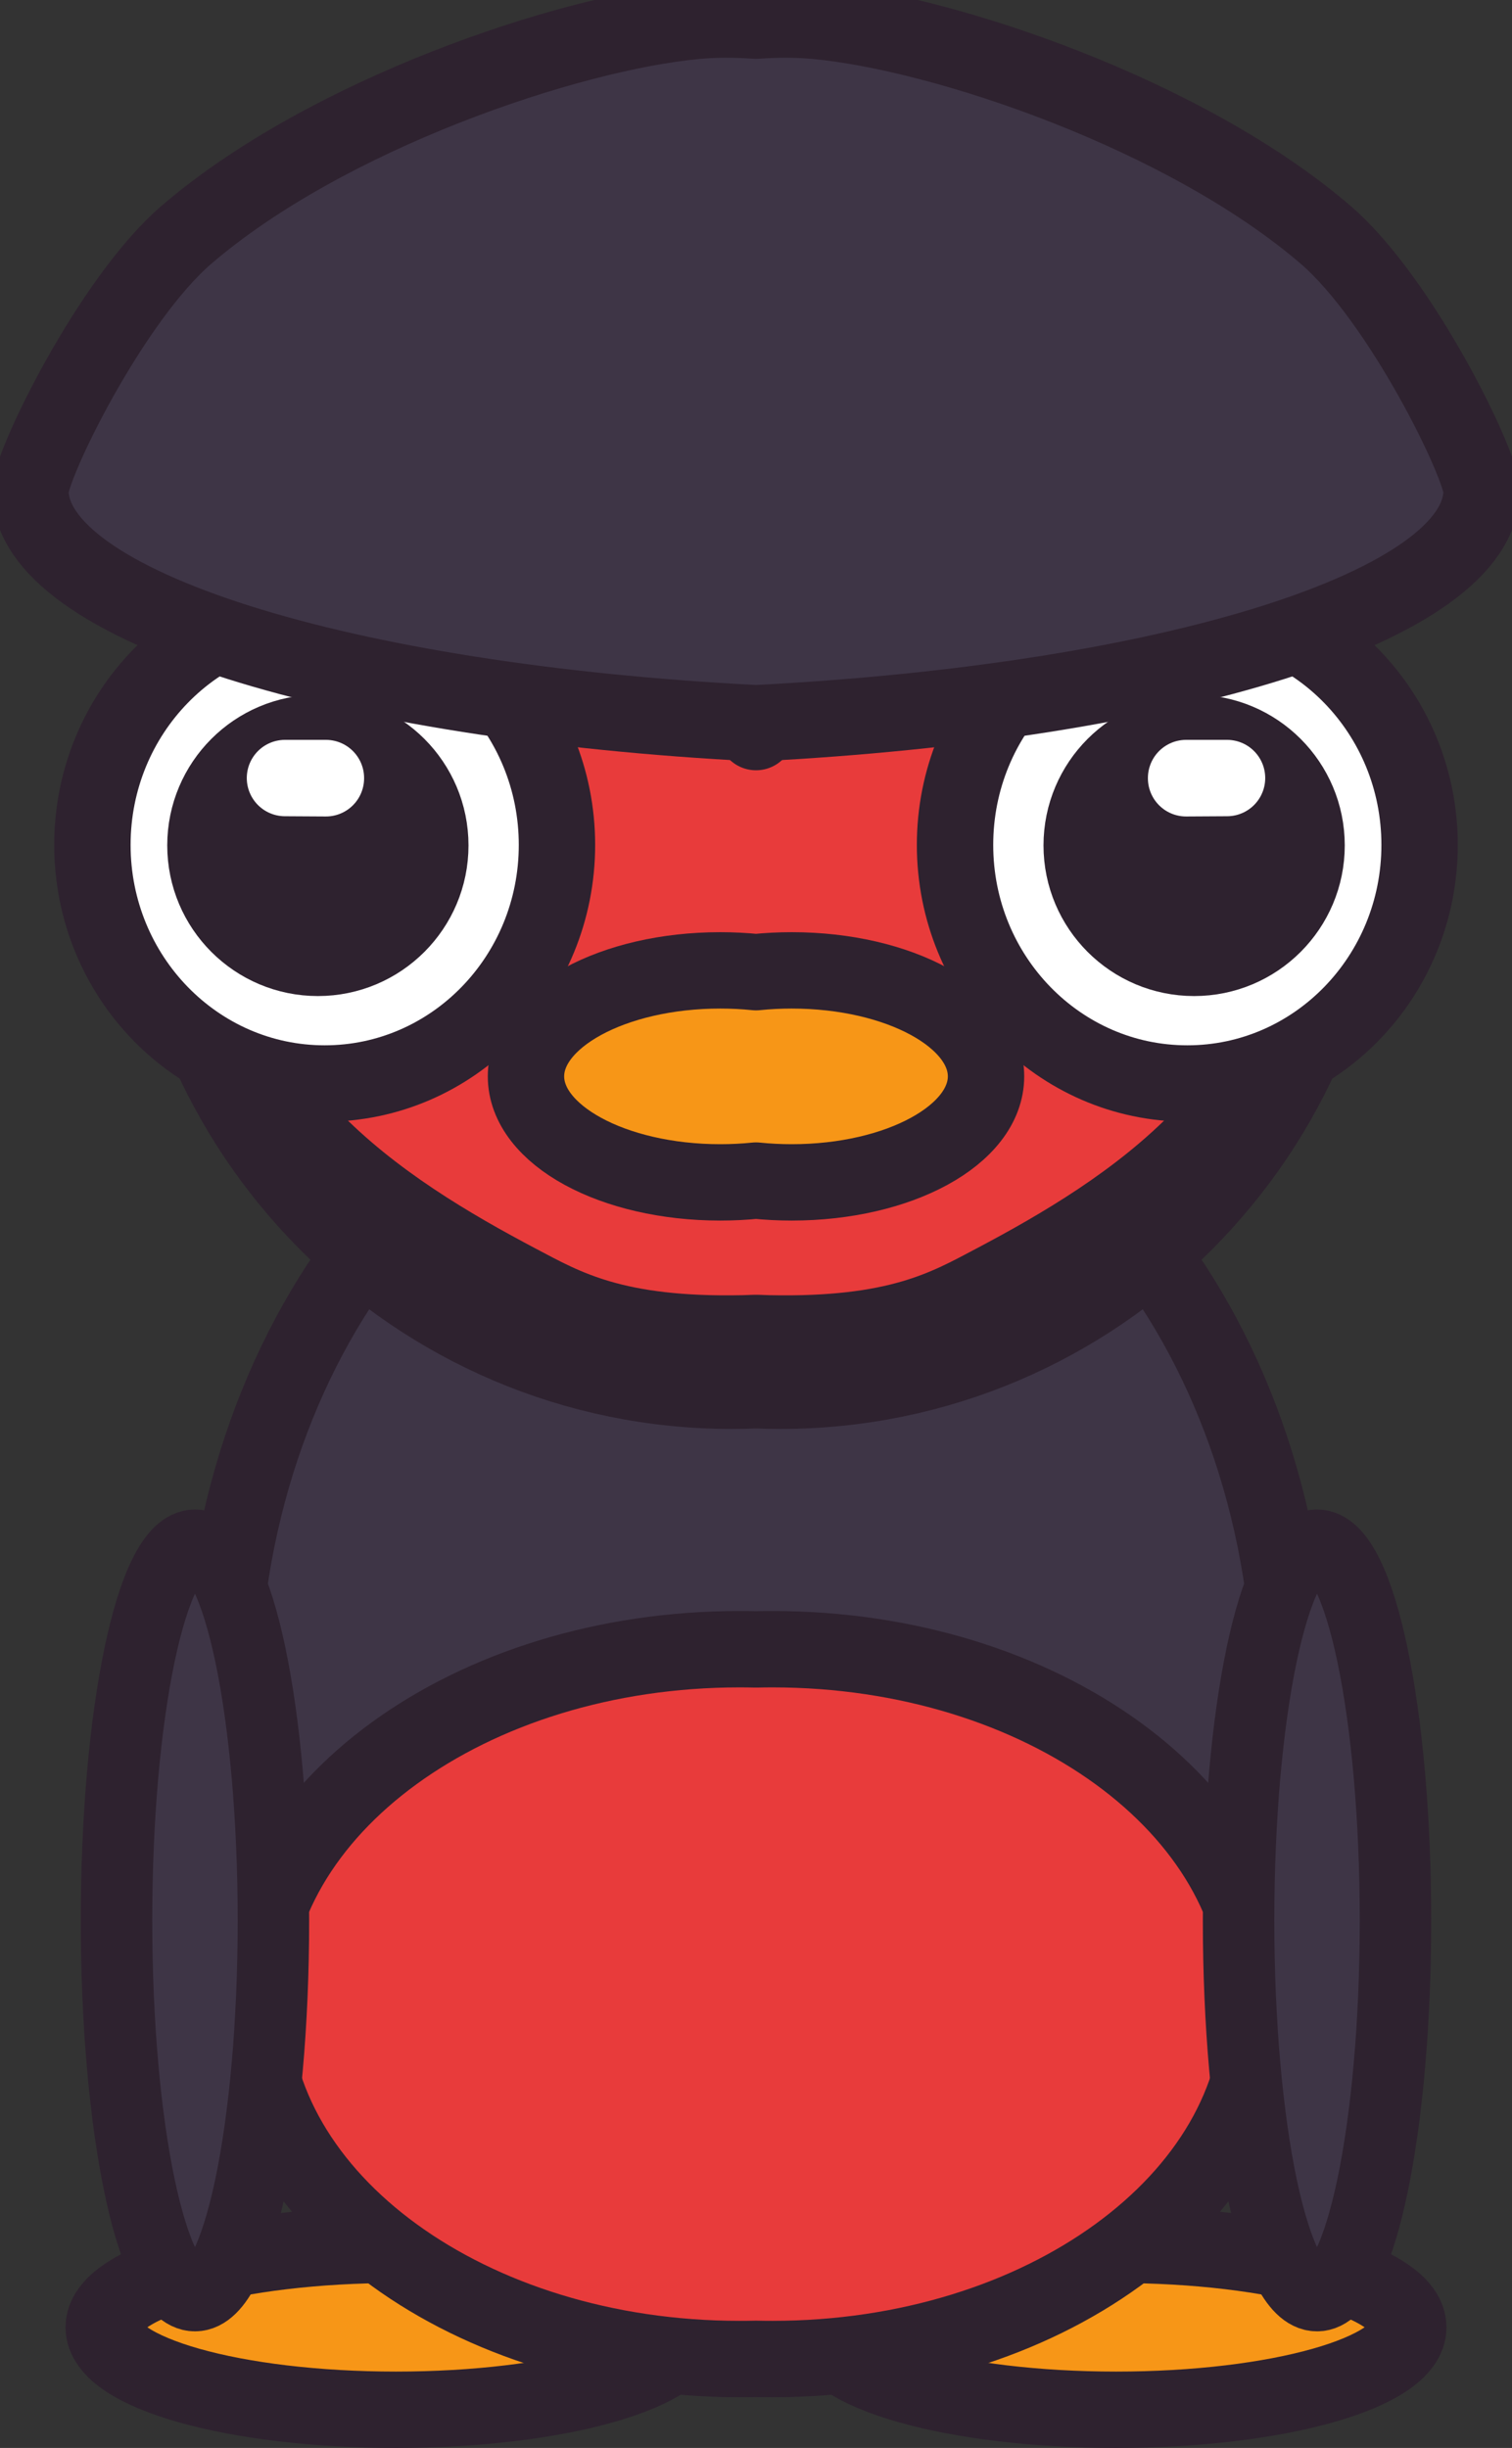 <?xml version="1.0" encoding="UTF-8" standalone="no"?>
<!-- Created with Inkscape (http://www.inkscape.org/) -->

<svg
   width="158.391"
   height="256.398"
   viewBox="0 0 158.391 256.398"
   version="1.1"
   id="svg1"
   inkscape:version="1.4 (86a8ad7, 2024-10-11)"
   sodipodi:docname="ringo.svg"
   xmlns:inkscape="http://www.inkscape.org/namespaces/inkscape"
   xmlns:sodipodi="http://sodipodi.sourceforge.net/DTD/sodipodi-0.dtd"
   xmlns="http://www.w3.org/2000/svg"
   xmlns:svg="http://www.w3.org/2000/svg">
  <rect x="0" y="0" width="158.391" height="256.398" fill="#333333" stroke="none"/>
  <sodipodi:namedview
     id="namedview1"
     pagecolor="#ffffff"
     bordercolor="#000000"
     borderopacity="0.25"
     inkscape:showpageshadow="2"
     inkscape:pageopacity="0.0"
     inkscape:pagecheckerboard="0"
     inkscape:deskcolor="#2b2b2b"
     inkscape:document-units="px"
     inkscape:zoom="2.2511408"
     inkscape:cx="109.72215"
     inkscape:cy="73.962499"
     inkscape:window-width="1920"
     inkscape:window-height="1017"
     inkscape:window-x="1912"
     inkscape:window-y="-8"
     inkscape:window-maximized="1"
     inkscape:current-layer="layer1" />
  <defs
     id="defs1">
    <inkscape:path-effect
       effect="mirror_symmetry"
       start_point="128.967,-15.041"
       end_point="128.967,241.357"
       center_point="128.967,113.158"
       id="path-effect2"
       is_visible="true"
       lpeversion="1.2"
       lpesatellites=""
       mode="vertical"
       discard_orig_path="false"
       fuse_paths="true"
       oposite_fuse="false"
       split_items="false"
       split_open="false"
       link_styles="false" />
  </defs>
  <g
     inkscape:label="Layer 1"
     inkscape:groupmode="layer"
     id="layer1"
     inkscape:path-effect="#path-effect2"
     transform="translate(-49.771,15.041)">
    <path
       sodipodi:type="arc"
       style="fill:#f79617;stroke:#2e222f;stroke-width:8;stroke-linecap:round;stroke-linejoin:round;stroke-miterlimit:9.8"
       id="path9"
       sodipodi:cx="91.245712"
       sodipodi:cy="228.71909"
       sodipodi:rx="30.609348"
       sodipodi:ry="8.6380367"
       d="m 121.855,228.719 c 0,4.771 -13.704,8.638 -30.609,8.638 -16.905,0 -30.609,-3.867 -30.609,-8.638 0,-4.771 13.704,-8.638 30.609,-8.638 16.905,0 30.609,3.867 30.609,8.638 z m 14.223,0 c 0,4.771 13.704,8.638 30.609,8.638 16.905,0 30.609,-3.867 30.609,-8.638 0,-4.771 -13.704,-8.638 -30.609,-8.638 -16.905,0 -30.609,3.867 -30.609,8.638 z" />
    <path
       sodipodi:type="arc"
       style="fill:#3e3546;stroke:#2e222f;stroke-width:8;stroke-linecap:round;stroke-linejoin:round;stroke-miterlimit:9.8"
       id="path7"
       sodipodi:cx="127.23018"
       sodipodi:cy="163.31337"
       sodipodi:rx="54.337791"
       sodipodi:ry="68.730377"
       d="m 127.23,94.582 c -30.01,0 -54.338,30.772 -54.338,68.73 0,37.959 24.328,68.73 54.338,68.73 0.581,0 1.16,-0.01 1.736,-0.033 0.577,0.023 1.155,0.033 1.736,0.033 30.01,0 54.338,-30.772 54.338,-68.73 0,-37.959 -24.328,-68.73 -54.338,-68.73 -0.581,0 -1.16,0.012 -1.736,0.035 -0.577,-0.023 -1.155,-0.035 -1.736,-0.035 z" />
    <path
       sodipodi:type="arc"
       style="fill:#e83b3b;stroke:#2e222f;stroke-width:8;stroke-linecap:round;stroke-linejoin:round;stroke-miterlimit:9.8"
       id="path8"
       sodipodi:cx="127.23018"
       sodipodi:cy="194.87085"
       sodipodi:rx="51.132565"
       sodipodi:ry="37.172653"
       d="m 127.23,157.697 c -28.24,0 -51.133,16.644 -51.133,37.174 0,20.53 22.893,37.172 51.133,37.172 0.581,0 1.16,-0.006 1.736,-0.019 0.577,0.014 1.155,0.019 1.736,0.019 28.24,0 51.133,-16.642 51.133,-37.172 0,-20.53 -22.893,-37.174 -51.133,-37.174 -0.581,0 -1.16,0.007 -1.736,0.021 -0.577,-0.014 -1.155,-0.021 -1.736,-0.021 z" />
    <path
       style="fill:#3e3546;stroke:#2e222f;stroke-width:8.254;stroke-linecap:round;stroke-linejoin:round;stroke-miterlimit:9.8"
       id="path1"
       sodipodi:type="arc"
       sodipodi:cx="126.42913"
       sodipodi:cy="70.384613"
       sodipodi:rx="59.872791"
       sodipodi:ry="60.115578"
       d="m 126.43,10.27 c -33.067,0 -59.873,26.914 -59.873,60.115 0,33.201 26.806,60.115 59.873,60.115 0.85,0 1.696,-0.018 2.537,-0.053 0.842,0.035 1.687,0.053 2.537,0.053 33.067,0 59.873,-26.914 59.873,-60.115 0,-33.201 -26.806,-60.115 -59.873,-60.115 -0.85,0 -1.696,0.018 -2.537,0.053 -0.842,-0.035 -1.687,-0.053 -2.537,-0.053 z" />
    <path
       id="path5"
       style="display:inline;fill:#e83b3b;stroke:#2e222f;stroke-width:8;stroke-linecap:round;stroke-linejoin:round;stroke-miterlimit:9.8"
       d="m 98.223,28.275 c -15.871,-2e-6 -27.23,25.871 -27.23,48.832 0,22.961 19.034,34.771 33.066,42.186 4.895,2.586 10.074,5.609 23.592,5.322 0.452,-0.01 0.891,-0.025 1.316,-0.045 0.425,0.02 0.864,0.035 1.316,0.045 13.518,0.287 18.697,-2.736 23.592,-5.322 14.032,-7.414 33.066,-19.225 33.066,-42.186 0,-22.961 -11.36,-48.832 -27.23,-48.832 -8.758,3e-6 -21.279,15.559 -30.744,33.363 C 119.502,43.835 106.98,28.275 98.223,28.275 Z"
       inkscape:original-d="m 142.32568,102.3321 c 0,14.85879 1.83455,21.93203 -14.67495,22.28219 -13.51814,0.28672 -18.69668,-2.73463 -23.5916,-5.32102 -14.032387,-7.41447 -33.06656,-19.22401 -33.066559,-42.185022 0,-22.961009 11.358657,-48.832137 27.22944,-48.832135 15.870779,6e-6 44.103669,51.094985 44.103669,74.055987 z"
       sodipodi:nodetypes="ssssss" />
    <path
       style="fill:#ffffff;stroke:#2e222f;stroke-width:8;stroke-linecap:round;stroke-linejoin:round;stroke-miterlimit:9.8"
       id="path2"
       sodipodi:type="arc"
       sodipodi:cx="83.784424"
       sodipodi:cy="73.458748"
       sodipodi:rx="24.331757"
       sodipodi:ry="24.987488"
       d="m 108.116,73.459 c 0,13.8 -10.894,24.987 -24.332,24.987 -13.438,0 -24.332,-11.187 -24.332,-24.987 0,-13.8 10.894,-24.987 24.332,-24.987 13.438,0 24.332,11.187 24.332,24.987 z m 41.701,0 c 0,13.8 10.894,24.987 24.332,24.987 13.438,0 24.332,-11.187 24.332,-24.987 0,-13.8 -10.894,-24.987 -24.332,-24.987 -13.438,0 -24.332,11.187 -24.332,24.987 z" />
    <path
       sodipodi:type="arc"
       style="fill:#3e3546;stroke:#2e222f;stroke-width:7.488;stroke-linecap:round;stroke-linejoin:round;stroke-miterlimit:9.8"
       id="path10"
       sodipodi:cx="70.195358"
       sodipodi:cy="186.10539"
       sodipodi:rx="8.2180567"
       sodipodi:ry="39.295704"
       d="m 78.413,186.105 c 0,21.702 -3.679,39.296 -8.218,39.296 -4.539,0 -8.218,-17.593 -8.218,-39.296 0,-21.702 3.679,-39.296 8.218,-39.296 4.539,0 8.218,17.593 8.218,39.296 z m 101.107,0 c 0,21.702 3.679,39.296 8.218,39.296 4.539,0 8.218,-17.593 8.218,-39.296 0,-21.702 -3.679,-39.296 -8.218,-39.296 -4.539,0 -8.218,17.593 -8.218,39.296 z" />
    <path
       style="fill:#f79617;stroke:#2e222f;stroke-width:8;stroke-linecap:round;stroke-linejoin:round;stroke-miterlimit:9.8"
       id="path6"
       sodipodi:type="arc"
       sodipodi:cx="125.22546"
       sodipodi:cy="97.697723"
       sodipodi:rx="20.355307"
       sodipodi:ry="11.102332"
       d="m 125.225,86.596 c -11.242,0 -20.354,4.97 -20.354,11.102 0,6.132 9.112,11.104 20.354,11.104 1.278,0 2.529,-0.065 3.742,-0.188 1.213,0.123 2.464,0.188 3.742,0.188 11.242,0 20.354,-4.972 20.354,-11.104 0,-6.132 -9.112,-11.102 -20.354,-11.102 -1.278,0 -2.529,0.065 -3.742,0.188 -1.213,-0.123 -2.464,-0.188 -3.742,-0.188 z" />
    <path
       style="fill:#2e222f;stroke:#2e222f;stroke-width:8;stroke-linecap:round;stroke-linejoin:round;stroke-miterlimit:9.8"
       id="path3"
       sodipodi:type="arc"
       sodipodi:cx="83.070091"
       sodipodi:cy="73.506706"
       sodipodi:rx="11.779141"
       sodipodi:ry="11.779141"
       d="m 94.849,73.507 c 0,6.505 -5.274,11.779 -11.779,11.779 -6.505,0 -11.779,-5.274 -11.779,-11.779 0,-6.505 5.274,-11.779 11.779,-11.779 6.505,0 11.779,5.274 11.779,11.779 z m 68.235,0 c 0,6.505 5.274,11.779 11.779,11.779 6.505,0 11.779,-5.274 11.779,-11.779 0,-6.505 -5.274,-11.779 -11.779,-11.779 -6.505,0 -11.779,5.274 -11.779,11.779 z" />
    <path
       sodipodi:type="arc"
       style="fill:#ffffff;stroke:#ffffff;stroke-width:8;stroke-linecap:round;stroke-linejoin:round;stroke-miterlimit:9.8"
       id="path4"
       sodipodi:cx="79.623558"
       sodipodi:cy="66.451965"
       sodipodi:rx="4.2886505"
       sodipodi:ry="3.9593863"
       sodipodi:start="0"
       sodipodi:end="0.0063846973"
       sodipodi:arc-type="slice"
       d="m 83.912,66.452 c 0,0.008 -3e-5,0.017 -8.8e-5,0.025 l -4.289,-0.025 z m 90.109,0 c 0,0.008 3e-5,0.017 9e-5,0.025 l 4.289,-0.025 z" />
    <path
       id="path11"
       style="fill:#3e3546;stroke:#2e222f;stroke-width:8;stroke-linecap:round;stroke-linejoin:round;stroke-miterlimit:9.8"
       d="m 125.723,-12.992 c -1.048,0.004 -2.061,0.051 -3.031,0.141 -13.484,1.25 -38.769,9.826 -53.406,22.416 -7.927,6.818 -16.326,24.136 -16.326,26.781 0,12.086 32.705,22.154 76.008,24.363 43.303,-2.209 76.008,-12.277 76.008,-24.363 0,-2.645 -8.4,-19.963 -16.326,-26.781 -14.637,-12.59 -39.923,-21.166 -53.406,-22.416 -1.941,-0.18 -4.047,-0.186 -6.275,-0.029 -1.114,-0.078 -2.197,-0.116 -3.244,-0.111 z"
       inkscape:original-d="m 193.26534,37.678549 c 0,13.704794 5.48248,23.482067 -46.38756,23.482066 -51.870041,0 -93.919015,-11.109931 -93.919015,-24.814724 0,-2.644994 8.400445,-19.964073 16.327036,-26.7821866 14.63679,-12.5899405 39.922539,-21.1653954 53.406139,-22.4157254 23.39912,-2.169794 70.59021,20.8891484 70.5734,50.53057 z"
       sodipodi:nodetypes="sssass" />
  </g>
</svg>
